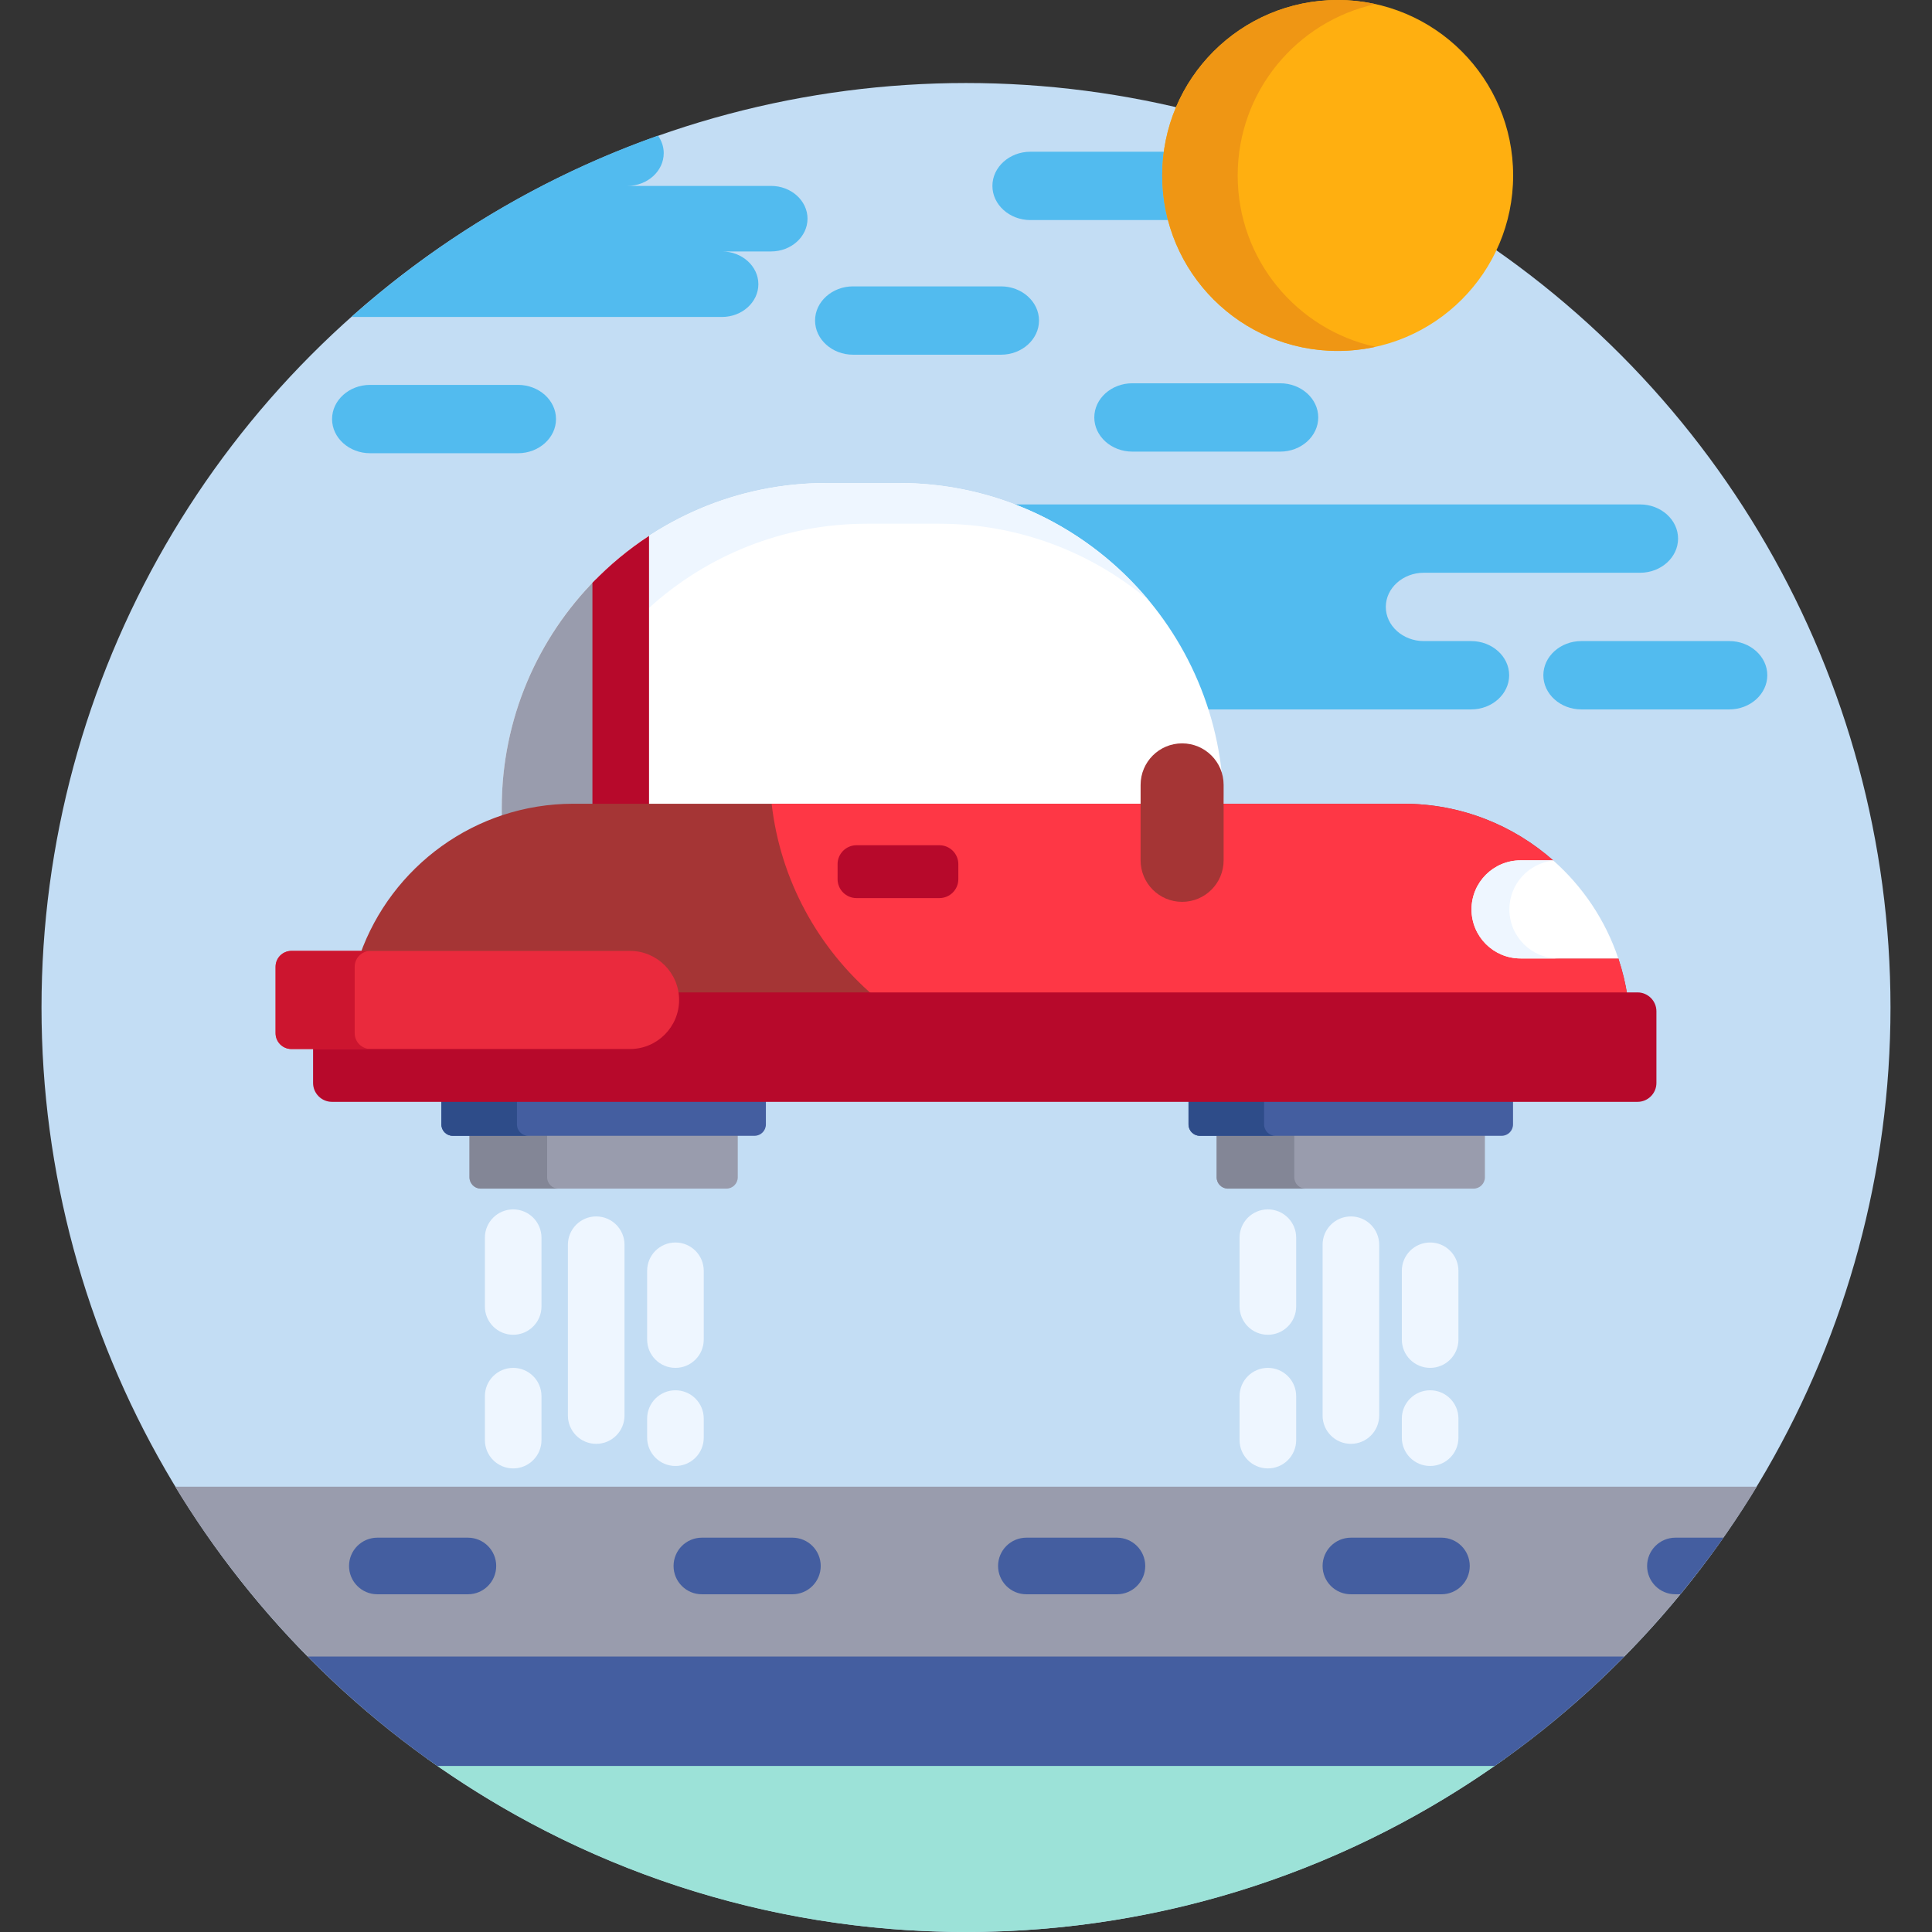 <?xml version="1.0" encoding="iso-8859-1"?>
<!-- Generator: Adobe Illustrator 19.0.0, SVG Export Plug-In . SVG Version: 6.00 Build 0)  -->
<svg version="1.1" id="Capa_1" xmlns="http://www.w3.org/2000/svg" xmlns:xlink="http://www.w3.org/1999/xlink" x="0px" y="0px"
	 viewBox="0 0 512 512" style="enable-background:new 0 0 512 512;" xml:space="preserve">
<rect x="0" y="0" width="512" height="512" fill="#333333" stroke="none"/>
<circle style="fill:#C3DDF4;" cx="256" cy="267" r="245"/>
<path style="fill:#9CE2D8;" d="M113.104,466c40.225,28.937,89.563,46,142.896,46s102.672-17.063,142.897-46H113.104z"/>
<g>
	<path style="fill:#52BBEF;" d="M434.647,133.681H265.96c25.159,8.721,45.013,28.921,53.218,54.319h70.707
		c5.532,0,10.059-4.074,10.059-9.054c0-4.979-4.526-9.053-10.059-9.053h-12.573c-5.533,0-10.059-4.073-10.059-9.053
		s4.526-9.054,10.059-9.054h57.336c5.532,0,10.06-4.073,10.06-9.052C444.707,137.755,440.18,133.681,434.647,133.681z"/>
	<path style="fill:#52BBEF;" d="M468.353,178.946c0,4.979-4.527,9.054-10.059,9.054h-39.231c-5.532,0-10.059-4.075-10.059-9.054
		s4.526-9.053,10.059-9.053h39.231C463.825,169.893,468.353,173.967,468.353,178.946z"/>
	<path style="fill:#52BBEF;" d="M309,46.5c0-2.134,0.159-4.231,0.445-6.288h-36.387c-5.531,0-10.059,4.074-10.059,9.053
		c0,4.98,4.527,9.054,10.059,9.054h37.508C309.551,54.548,309,50.588,309,46.5z"/>
	<path style="fill:#52BBEF;" d="M349.349,110.627c0,4.979-4.527,9.054-10.059,9.054h-39.231c-5.532,0-10.059-4.075-10.059-9.054
		s4.526-9.053,10.059-9.053h39.231C344.821,101.574,349.349,105.648,349.349,110.627z"/>
	<path style="fill:#52BBEF;" d="M275.349,84.946c0,4.979-4.527,9.054-10.059,9.054h-39.231C220.526,94,216,89.925,216,84.946
		s4.526-9.053,10.059-9.053h39.231C270.821,75.894,275.349,79.967,275.349,84.946z"/>
</g>
<path style="fill:#999CAD;" d="M46.445,394c10.182,16.766,22.341,32.19,36.118,46h346.872c13.778-13.81,25.938-29.234,36.119-46
	H46.445z"/>
<path style="fill:#FFFFFF;" d="M151.97,214h172.303c-0.048-47.505-38.57-86-86.086-86h-19.13c-47.545,0-86.087,38.542-86.087,86.087
	v3.121C138.97,215.135,145.367,214,151.97,214z"/>
<path style="fill:#EEF6FF;" d="M238.186,128h-19.13c-17.372,0-33.529,5.163-47.057,14.013v19.085
	c15.273-13.854,35.535-22.305,57.784-22.305h19.13c21.15,0,40.508,7.641,55.494,20.296C288.618,140.096,264.816,128,238.186,128z"/>
<path style="fill:#999CAD;" d="M132.968,214.087v3.121c6-2.073,12.397-3.208,19-3.208H158v-60.579
	C142.534,168.983,132.968,190.414,132.968,214.087z"/>
<path style="fill:#B7092B;" d="M172,214v-71.988c-5.465,3.575-10.493,7.753-15,12.442V214H172z"/>
<path style="fill:#999CAD;" d="M124.422,300v12c0,1.65,1.35,3,3,3h65.092c1.65,0,3-1.35,3-3v-12H124.422z"/>
<path style="fill:#838696;" d="M145,312v-12h-20.578v12c0,1.65,1.35,3,3,3H148C146.35,315,145,313.65,145,312z"/>
<path style="fill:#445EA0;" d="M116.968,291v7c0,1.65,1.35,3,3,3h80c1.65,0,3-1.35,3-3v-7H116.968z"/>
<path style="fill:#999CAD;" d="M322.422,300v12c0,1.65,1.35,3,3,3h65.092c1.65,0,3-1.35,3-3v-12H322.422z"/>
<path style="fill:#838696;" d="M343,312v-12h-20.578v12c0,1.65,1.35,3,3,3H346C344.35,315,343,313.65,343,312z"/>
<path style="fill:#445EA0;" d="M314.968,291v7c0,1.65,1.351,3,3,3h80c1.649,0,3-1.35,3-3v-7H314.968z"/>
<g>
	<path style="fill:#2E4C89;" d="M137,298v-7h-20.032v7c0,1.65,1.35,3,3,3H140C138.35,301,137,299.65,137,298z"/>
	<path style="fill:#2E4C89;" d="M335,298v-7h-20.032v7c0,1.65,1.351,3,3,3H338C336.351,301,335,299.65,335,298z"/>
</g>
<path style="fill:#A53535;" d="M413,254c-7.18,0-13-5.82-13-13c0-6.731,5.116-12.268,11.673-12.933
	C401.086,218.7,387.183,213,371.968,213h-220c-26.072,0-48.304,16.722-56.56,40h71.56c6.279,0,11.438,4.851,11.949,11h252.374
	c-0.519-3.438-1.34-6.777-2.418-10H413z"/>
<path style="fill:#FE3745;" d="M413,254c-7.18,0-13-5.82-13-13c0-6.731,5.116-12.268,11.673-12.933
	C401.086,218.7,387.183,213,371.968,213H204.494c2.316,20.337,12.393,38.341,27.175,51h199.622c-0.519-3.438-1.34-6.777-2.418-10
	H413z"/>
<path style="fill:#B7092B;" d="M433.968,263H178.787c0.11,0.652,0.181,1.317,0.181,2c0,6.617-5.383,12-12,12h-84v10
	c0,2.75,2.25,5,5,5h346c2.75,0,5-2.25,5-5v-19C438.968,265.25,436.718,263,433.968,263z"/>
<path style="fill:#EA2A3D;" d="M166.968,252c7.168,0,13,5.832,13,13s-5.832,13-13,13H77.226c-2.316,0-4.193-1.878-4.193-4.193
	v-17.613c0-2.315,1.877-4.193,4.193-4.193h89.742V252z"/>
<path style="fill:#CC152F;" d="M94,273.807v-17.613c0-2.315,1.877-4.193,4.193-4.193H77.226c-2.316,0-4.193,1.878-4.193,4.193
	v17.613c0,2.315,1.877,4.193,4.193,4.193h20.968C95.877,278,94,276.122,94,273.807z"/>
<path style="fill:#A53535;" d="M324.272,228c0,6.075-4.925,11-11,11l0,0c-6.075,0-11-4.925-11-11v-20c0-6.075,4.925-11,11-11l0,0
	c6.075,0,11,4.925,11,11V228z"/>
<path style="fill:#B7092B;" d="M253.968,233c0,2.75-2.25,5-5,5h-22c-2.75,0-5-2.25-5-5v-4c0-2.75,2.25-5,5-5h22c2.75,0,5,2.25,5,5
	V233z"/>
<path style="fill:#445EA0;" d="M115.905,468h280.189c12.33-8.61,23.831-18.323,34.358-29H81.547
	C92.075,449.677,103.575,459.39,115.905,468z"/>
<g>
	<path style="fill:#EEF6FF;" d="M158,382.633c-4.143,0-7.5-3.358-7.5-7.5v-45.266c0-4.142,3.357-7.5,7.5-7.5s7.5,3.358,7.5,7.5
		v45.266C165.5,379.275,162.143,382.633,158,382.633z"/>
	<path style="fill:#EEF6FF;" d="M136,353.726c-4.143,0-7.5-3.358-7.5-7.5V328c0-4.142,3.357-7.5,7.5-7.5s7.5,3.358,7.5,7.5v18.226
		C143.5,350.368,140.143,353.726,136,353.726z"/>
	<path style="fill:#EEF6FF;" d="M179,362.5c-4.143,0-7.5-3.358-7.5-7.5v-18.226c0-4.142,3.357-7.5,7.5-7.5s7.5,3.358,7.5,7.5V355
		C186.5,359.142,183.143,362.5,179,362.5z"/>
	<path style="fill:#EEF6FF;" d="M179,388.5c-4.143,0-7.5-3.358-7.5-7.5v-5.061c0-4.142,3.357-7.5,7.5-7.5s7.5,3.358,7.5,7.5V381
		C186.5,385.142,183.143,388.5,179,388.5z"/>
	<path style="fill:#EEF6FF;" d="M136,389.144c-4.143,0-7.5-3.358-7.5-7.5V370c0-4.142,3.357-7.5,7.5-7.5s7.5,3.358,7.5,7.5v11.644
		C143.5,385.786,140.143,389.144,136,389.144z"/>
	<path style="fill:#EEF6FF;" d="M358,382.633c-4.143,0-7.5-3.358-7.5-7.5v-45.266c0-4.142,3.357-7.5,7.5-7.5s7.5,3.358,7.5,7.5
		v45.266C365.5,379.275,362.143,382.633,358,382.633z"/>
	<path style="fill:#EEF6FF;" d="M336,353.726c-4.143,0-7.5-3.358-7.5-7.5V328c0-4.142,3.357-7.5,7.5-7.5s7.5,3.358,7.5,7.5v18.226
		C343.5,350.368,340.143,353.726,336,353.726z"/>
	<path style="fill:#EEF6FF;" d="M379,362.5c-4.143,0-7.5-3.358-7.5-7.5v-18.226c0-4.142,3.357-7.5,7.5-7.5s7.5,3.358,7.5,7.5V355
		C386.5,359.142,383.143,362.5,379,362.5z"/>
	<path style="fill:#EEF6FF;" d="M379,388.5c-4.143,0-7.5-3.358-7.5-7.5v-5.061c0-4.142,3.357-7.5,7.5-7.5s7.5,3.358,7.5,7.5V381
		C386.5,385.142,383.143,388.5,379,388.5z"/>
	<path style="fill:#EEF6FF;" d="M336,389.144c-4.143,0-7.5-3.358-7.5-7.5V370c0-4.142,3.357-7.5,7.5-7.5s7.5,3.358,7.5,7.5v11.644
		C343.5,385.786,340.143,389.144,336,389.144z"/>
</g>
<g>
	<path style="fill:#52BBEF;" d="M147.349,111.053c0,4.979-4.527,9.054-10.059,9.054H98.059c-5.532,0-10.059-4.075-10.059-9.054
		c0-4.979,4.526-9.053,10.059-9.053h39.231C142.821,102,147.349,106.074,147.349,111.053z"/>
	<path style="fill:#52BBEF;" d="M191.328,84c5.307,0,9.648-3.906,9.648-8.682c0-4.775-4.342-8.683-9.648-8.683h13.023
		c5.307,0,9.648-3.906,9.648-8.683c0-4.775-4.342-8.682-9.648-8.682h-38.105c5.306,0,9.648-3.907,9.648-8.683
		c0-1.706-0.562-3.298-1.517-4.644C144.123,46.633,116.601,63.09,93.123,84H191.328z"/>
</g>
<circle style="fill:#FFAF10;" cx="354.5" cy="46.5" r="46.5"/>
<path style="fill:#EF9614;" d="M328,46.5c0-22.247,15.627-40.834,36.5-45.41c-3.223-0.706-6.565-1.09-10-1.09
	C328.818,0,308,20.819,308,46.5S328.818,93,354.5,93c3.435,0,6.777-0.383,10-1.09C343.627,87.334,328,68.747,328,46.5z"/>
<g>
	<path style="fill:#445EA0;" d="M124,422.5h-24c-4.143,0-7.5-3.358-7.5-7.5s3.357-7.5,7.5-7.5h24c4.143,0,7.5,3.358,7.5,7.5
		C131.5,419.143,128.143,422.5,124,422.5z"/>
	<path style="fill:#445EA0;" d="M210,422.5h-24c-4.143,0-7.5-3.358-7.5-7.5s3.357-7.5,7.5-7.5h24c4.143,0,7.5,3.358,7.5,7.5
		C217.5,419.143,214.143,422.5,210,422.5z"/>
	<path style="fill:#445EA0;" d="M296,422.5h-24c-4.143,0-7.5-3.358-7.5-7.5s3.357-7.5,7.5-7.5h24c4.143,0,7.5,3.358,7.5,7.5
		C303.5,419.143,300.143,422.5,296,422.5z"/>
	<path style="fill:#445EA0;" d="M382,422.5h-24c-4.143,0-7.5-3.358-7.5-7.5s3.357-7.5,7.5-7.5h24c4.143,0,7.5,3.358,7.5,7.5
		C389.5,419.143,386.143,422.5,382,422.5z"/>
	<path style="fill:#445EA0;" d="M444,407.5c-4.143,0-7.5,3.358-7.5,7.5s3.357,7.5,7.5,7.5h1.293c3.993-4.853,7.825-9.844,11.441-15
		H444z"/>
</g>
<path style="fill:#FFFFFF;" d="M389.968,241c0,7.18,5.82,13,13,13h25.898c-3.395-10.14-9.422-19.077-17.275-26h-8.623
	C395.788,228,389.968,233.82,389.968,241z"/>
<path style="fill:#EEF6FF;" d="M400,241c0-6.729,5.113-12.264,11.666-12.932c-0.025-0.022-0.05-0.045-0.075-0.068h-8.623
	c-7.18,0-13,5.82-13,13s5.82,13,13,13H413C405.82,254,400,248.18,400,241z"/>
<g>
</g>
<g>
</g>
<g>
</g>
<g>
</g>
<g>
</g>
<g>
</g>
<g>
</g>
<g>
</g>
<g>
</g>
<g>
</g>
<g>
</g>
<g>
</g>
<g>
</g>
<g>
</g>
<g>
</g>
</svg>
